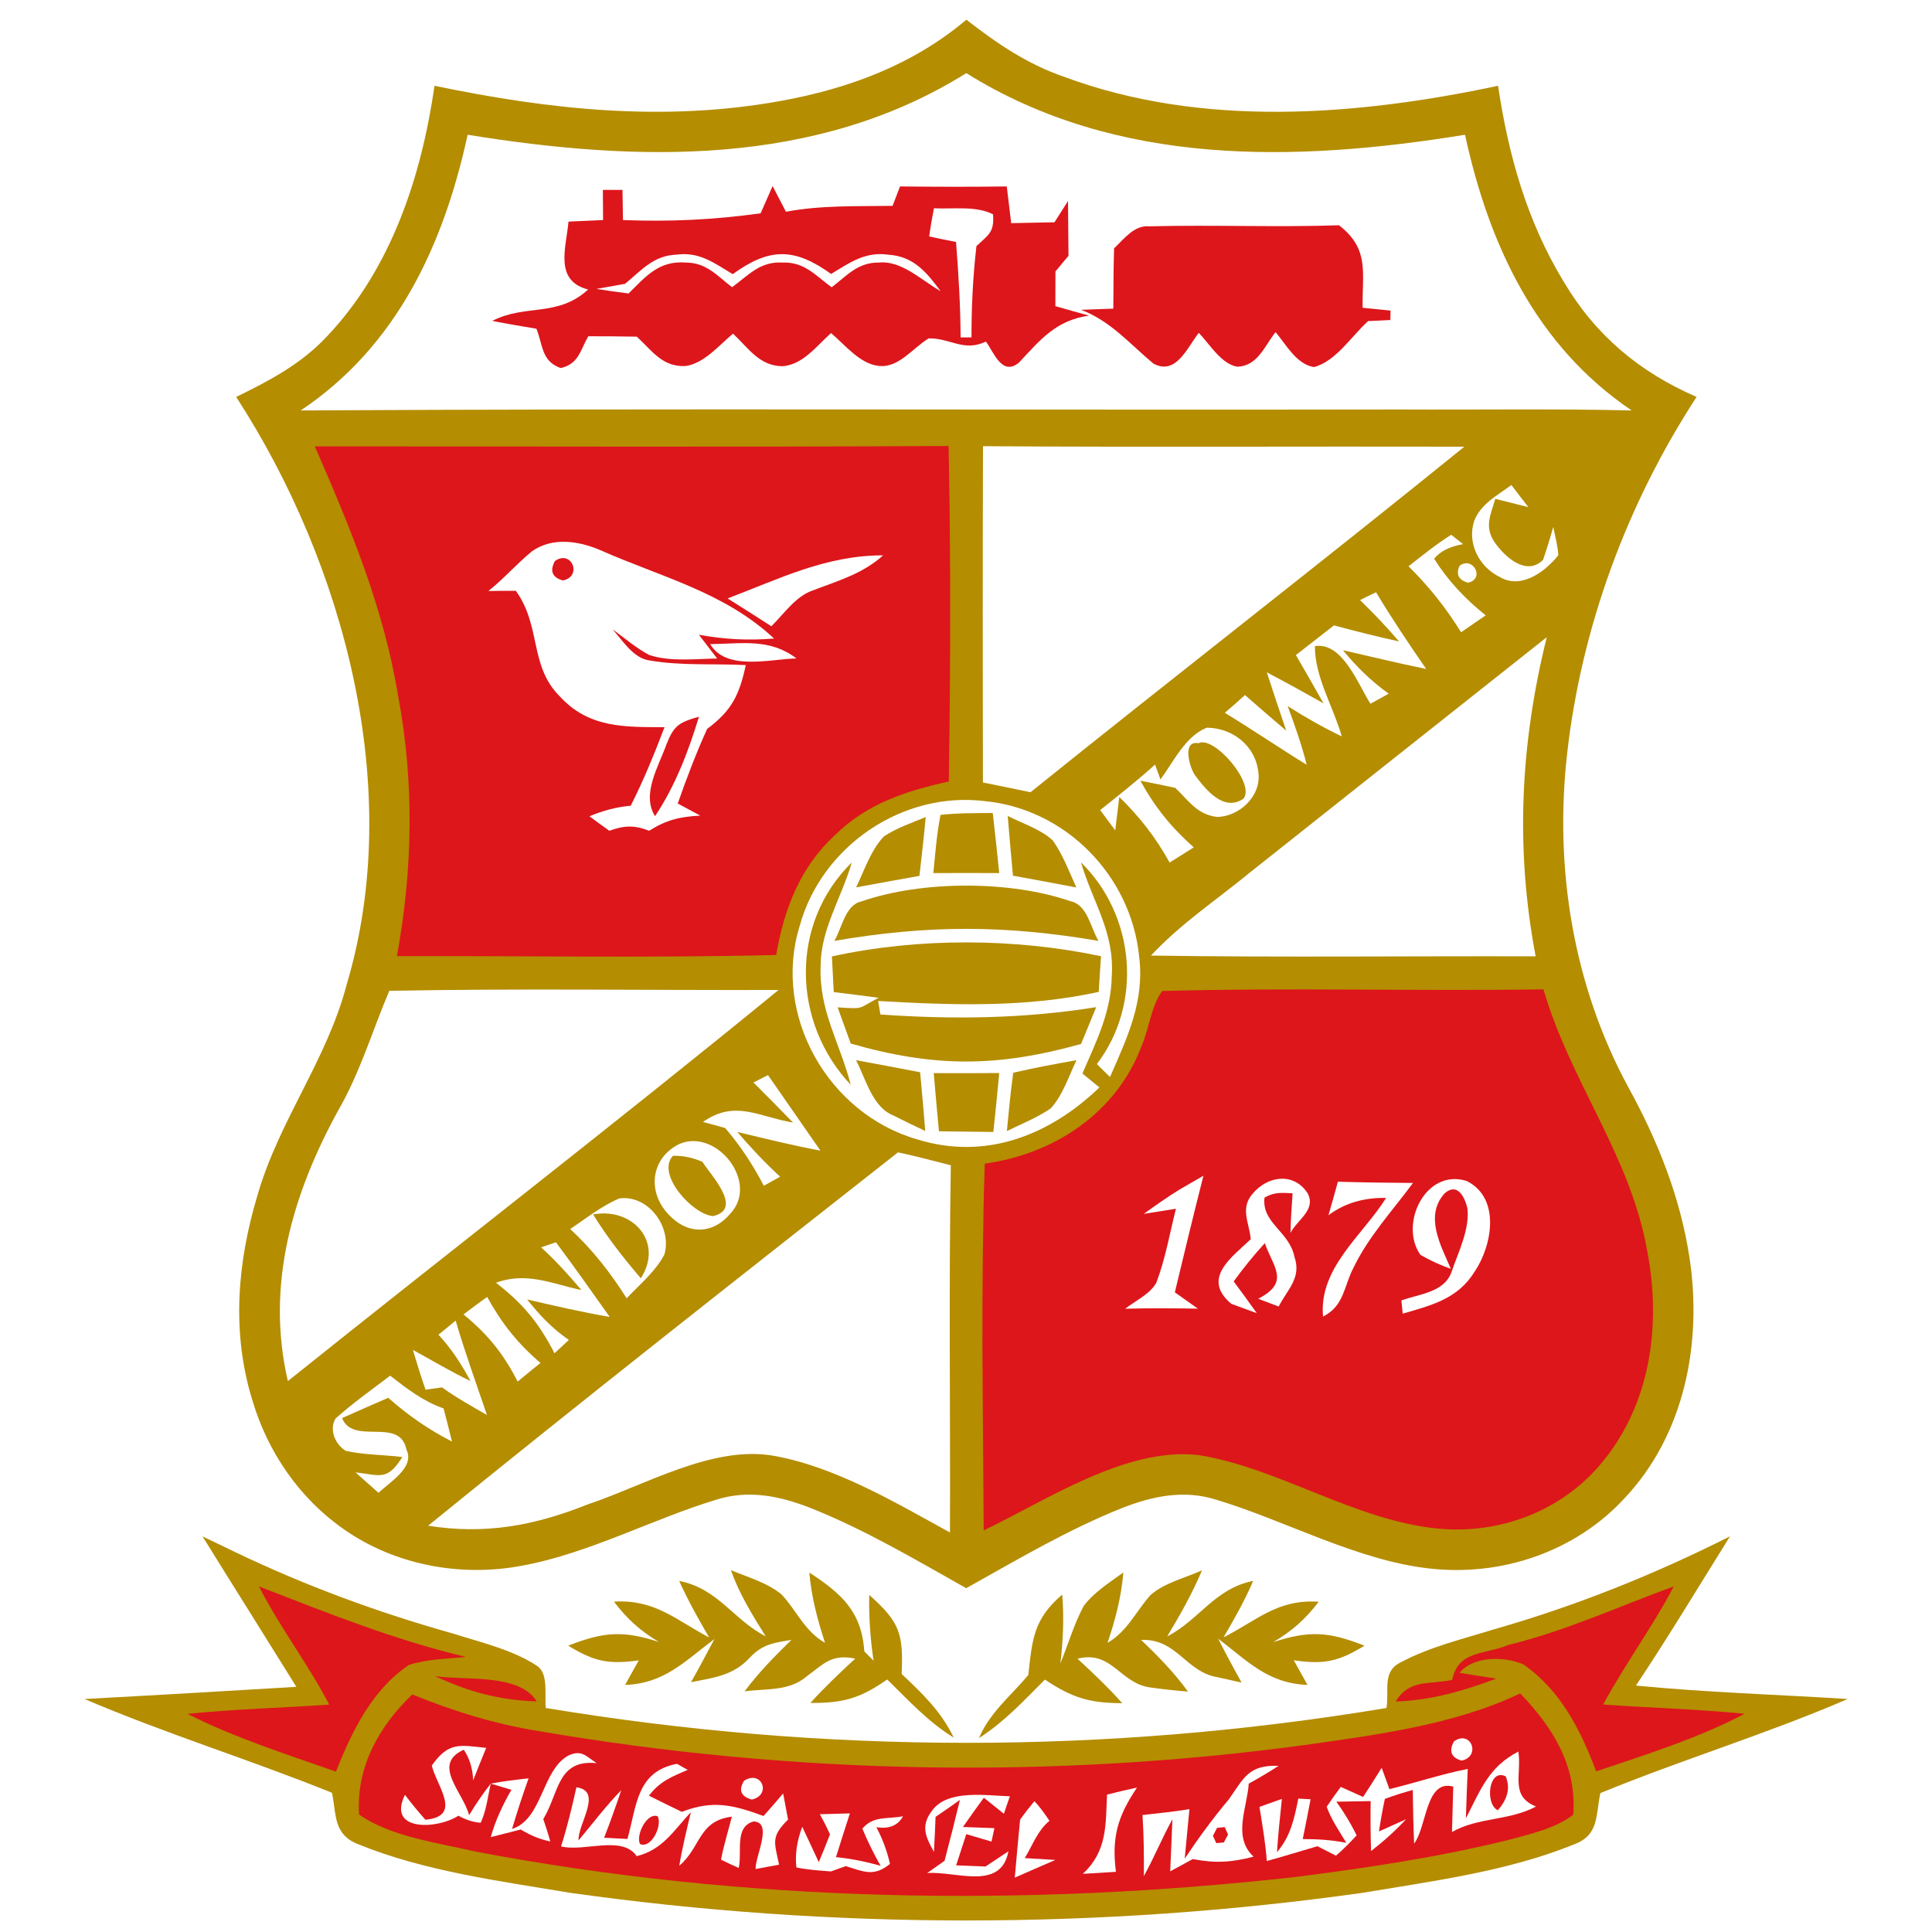 <?xml version="1.0" encoding="UTF-8" standalone="no"?>
<!DOCTYPE svg PUBLIC "-//W3C//DTD SVG 1.1//EN" "http://www.w3.org/Graphics/SVG/1.1/DTD/svg11.dtd">
<svg xmlns="http://www.w3.org/2000/svg" version="1.1" viewBox="0 0 200 200" width="200.0pt" height="200.0pt">
<path d="M 0.00 0.00 L 200.00 0.00 L 200.00 200.00 L 0.00 200.00 L 0.00 0.00 Z" fill="#ffffff" />
<path d="M 100.04 2.04 C 103.17 4.48 106.36 6.65 110.15 7.95 C 124.44 13.26 140.43 11.99 155.08 8.88 C 156.14 16.03 158.07 22.90 161.85 29.12 C 165.16 34.71 169.69 38.51 175.63 41.09 C 168.44 52.12 163.71 64.91 162.23 78.00 C 160.89 89.84 162.84 101.95 168.52 112.47 C 171.58 118.02 173.93 123.87 174.89 130.16 C 176.24 138.96 174.41 148.52 168.14 155.13 C 163.05 160.64 155.41 163.22 147.99 162.37 C 140.51 161.56 132.86 157.32 125.87 155.24 C 122.52 154.19 119.30 154.88 116.13 156.12 C 110.56 158.34 105.25 161.49 100.02 164.41 C 94.79 161.46 89.48 158.32 83.89 156.10 C 80.72 154.86 77.48 154.19 74.14 155.25 C 67.69 157.19 60.86 160.85 54.03 162.08 C 47.72 163.28 40.93 162.03 35.64 158.34 C 31.02 155.14 27.72 150.34 26.13 144.97 C 23.95 137.94 24.56 130.68 26.66 123.72 C 28.88 115.99 33.85 109.73 35.89 101.91 C 41.92 81.73 35.65 58.38 24.45 41.09 C 27.90 39.41 31.18 37.68 33.83 34.84 C 40.49 27.84 43.63 18.27 44.98 8.88 C 56.90 11.36 68.72 12.64 80.82 10.45 C 87.87 9.17 94.51 6.71 100.04 2.04 Z" fill="#b48d01" />
<path d="M 100.03 7.57 C 115.63 17.30 134.15 16.79 151.66 13.95 C 154.13 25.33 158.99 35.79 168.91 42.49 C 160.94 42.30 152.97 42.43 145.00 42.39 C 107.05 42.46 69.08 42.27 31.13 42.49 C 41.09 35.83 45.93 25.34 48.41 13.95 C 65.90 16.78 84.45 17.31 100.03 7.57 Z" fill="#ffffff" />
<path d="M 93.17 19.30 C 96.85 19.34 100.54 19.35 104.22 19.30 C 104.37 20.57 104.52 21.84 104.68 23.10 C 106.17 23.07 107.67 23.04 109.16 23.01 C 109.63 22.28 110.10 21.54 110.56 20.81 C 110.57 22.70 110.60 24.59 110.61 26.48 C 110.16 27.02 109.71 27.56 109.26 28.10 C 109.26 29.30 109.25 30.50 109.25 31.69 C 110.41 32.03 111.57 32.35 112.74 32.67 C 109.31 33.16 107.70 35.16 105.50 37.52 C 103.73 39.00 102.89 36.47 102.06 35.36 C 99.77 36.46 98.35 34.98 96.14 35.03 C 94.51 36.00 93.03 38.11 91.00 37.88 C 89.04 37.71 87.46 35.68 86.03 34.48 C 84.54 35.80 83.13 37.76 81.00 37.91 C 78.59 37.89 77.48 36.02 75.88 34.54 C 74.47 35.72 72.88 37.62 70.99 37.89 C 68.56 38.02 67.52 36.31 65.92 34.85 C 64.24 34.82 62.57 34.81 60.90 34.81 C 60.05 36.27 59.92 37.68 58.04 38.10 C 56.04 37.39 56.22 35.75 55.53 34.03 C 54.01 33.78 52.48 33.52 50.96 33.22 C 54.35 31.45 57.74 32.87 60.88 29.97 C 57.32 29.06 58.62 25.59 58.85 22.94 C 60.04 22.89 61.23 22.83 62.43 22.78 C 62.42 21.74 62.42 20.70 62.41 19.66 L 64.44 19.66 C 64.46 20.70 64.48 21.74 64.49 22.78 C 69.35 22.97 73.93 22.75 78.74 22.08 C 79.15 21.14 79.56 20.20 79.98 19.26 C 80.44 20.14 80.90 21.03 81.36 21.92 C 85.03 21.23 88.69 21.37 92.40 21.31 C 92.66 20.64 92.92 19.97 93.17 19.30 Z" fill="#dd161b" />
<path d="M 96.68 21.56 C 98.60 21.66 101.08 21.28 102.80 22.19 C 102.93 24.07 102.36 24.26 101.08 25.48 C 100.72 28.62 100.56 31.77 100.57 34.93 L 99.44 34.93 C 99.43 31.62 99.22 28.35 98.97 25.05 C 98.04 24.87 97.11 24.68 96.19 24.48 C 96.32 23.51 96.49 22.54 96.68 21.56 Z" fill="#ffffff" />
<path d="M 118.97 23.43 C 125.51 23.26 132.06 23.54 138.61 23.32 C 141.82 25.80 140.99 28.25 141.06 31.86 C 142.02 31.96 142.98 32.05 143.95 32.15 L 143.93 33.13 C 143.16 33.17 142.40 33.20 141.63 33.24 C 139.91 34.78 138.31 37.40 136.02 38.00 C 134.21 37.71 133.14 35.68 132.05 34.38 C 130.89 35.83 130.20 37.91 128.06 37.96 C 126.40 37.66 125.21 35.60 124.10 34.46 C 122.94 35.90 121.75 38.94 119.39 37.63 C 116.93 35.58 115.01 33.26 111.91 32.07 L 115.25 31.95 C 115.27 29.87 115.26 27.79 115.33 25.71 C 116.34 24.75 117.42 23.28 118.97 23.43 Z" fill="#dd161b" />
<path d="M 70.03 26.36 C 72.39 26.04 73.94 27.23 75.85 28.38 C 79.65 25.63 82.22 25.62 86.04 28.36 C 87.97 27.18 89.58 26.02 91.98 26.37 C 94.57 26.53 95.94 28.20 97.37 30.14 C 95.41 29.03 93.33 26.94 90.99 27.18 C 88.79 27.15 87.69 28.53 86.09 29.74 C 84.42 28.52 83.27 27.09 81.00 27.18 C 78.67 27.04 77.50 28.49 75.78 29.73 C 74.23 28.54 73.15 27.20 71.02 27.18 C 68.22 26.95 66.86 28.61 65.07 30.38 C 63.96 30.24 62.85 30.09 61.74 29.91 C 62.73 29.73 63.72 29.56 64.71 29.38 C 66.41 27.97 67.65 26.45 70.03 26.36 Z" fill="#ffffff" />
<path d="M 32.59 46.21 C 54.46 46.21 76.33 46.29 98.20 46.17 C 98.43 57.72 98.40 69.35 98.22 80.90 C 93.82 81.87 89.73 83.19 86.45 86.44 C 82.82 89.77 81.17 94.10 80.35 98.86 C 67.28 99.18 54.17 98.94 41.09 98.98 C 42.73 89.99 42.90 81.02 41.21 72.01 C 39.71 62.91 36.26 54.60 32.59 46.21 Z" fill="#dd161b" />
<path d="M 101.76 46.19 C 118.37 46.30 134.98 46.20 151.59 46.24 C 136.72 58.29 121.59 70.01 106.68 82.01 C 105.04 81.67 103.40 81.33 101.75 81.00 C 101.73 69.40 101.72 57.79 101.76 46.19 Z" fill="#ffffff" />
<path d="M 156.46 50.21 C 157.04 50.98 157.63 51.74 158.22 52.50 C 157.08 52.21 155.93 51.92 154.79 51.64 C 154.31 53.32 153.62 54.54 154.74 56.16 C 155.78 57.65 158.01 59.69 159.74 57.95 C 160.12 56.83 160.47 55.70 160.79 54.55 C 160.99 55.51 161.25 56.49 161.32 57.47 C 159.98 59.18 157.44 61.05 155.26 59.73 C 153.13 58.71 151.84 56.23 152.61 53.92 C 153.29 52.15 155.02 51.28 156.46 50.21 Z" fill="#ffffff" />
<path d="M 150.23 55.36 L 151.46 56.33 C 150.08 56.57 149.08 57.07 148.46 57.84 C 149.89 60.11 151.71 62.04 153.80 63.70 C 152.95 64.28 152.10 64.86 151.25 65.45 C 149.66 62.89 147.95 60.74 145.81 58.62 C 147.26 57.49 148.68 56.33 150.23 55.36 Z" fill="#ffffff" />
<path d="M 62.12 56.94 C 68.42 59.74 74.95 61.27 80.13 66.10 C 77.44 66.32 75.00 66.19 72.35 65.71 C 72.98 66.53 73.61 67.35 74.24 68.17 C 71.98 68.20 69.37 68.53 67.20 67.80 C 65.85 67.09 64.64 66.04 63.41 65.14 C 64.43 66.28 65.56 68.13 67.19 68.36 C 70.46 68.94 73.90 68.68 77.21 68.85 C 76.52 71.95 75.78 73.53 73.20 75.46 C 72.06 77.98 71.07 80.57 70.16 83.18 C 70.94 83.60 71.71 84.02 72.49 84.43 C 70.35 84.55 69.00 84.87 67.20 86.00 C 65.66 85.40 64.63 85.44 63.08 86.00 C 62.39 85.51 61.70 85.01 61.02 84.50 C 62.41 83.92 63.79 83.54 65.29 83.41 C 66.63 80.77 67.74 78.04 68.79 75.28 C 64.64 75.26 60.95 75.38 57.93 72.07 C 54.77 68.90 56.05 64.83 53.40 61.16 C 52.45 61.16 51.51 61.16 50.56 61.18 C 52.16 59.91 53.50 58.35 55.08 57.06 C 57.20 55.58 59.87 55.99 62.12 56.94 Z" fill="#ffffff" />
<path d="M 57.44 58.08 C 59.17 56.85 60.33 59.67 58.27 60.09 C 57.17 59.78 56.89 59.11 57.44 58.08 Z" fill="#dd161b" />
<path d="M 91.42 57.49 C 89.26 59.43 86.71 60.13 84.09 61.14 C 82.37 61.73 81.12 63.58 79.85 64.83 C 78.35 63.86 76.84 62.90 75.32 61.95 C 80.73 59.90 85.47 57.49 91.42 57.49 Z" fill="#ffffff" />
<path d="M 151.10 58.56 C 152.49 57.54 153.76 59.93 151.97 60.32 C 150.98 60.04 150.69 59.45 151.10 58.56 Z" fill="#ffffff" />
<path d="M 142.45 61.31 C 144.08 64.03 145.84 66.65 147.64 69.25 C 144.76 68.67 141.90 67.96 139.02 67.31 C 140.46 69.05 141.93 70.50 143.76 71.81 C 143.13 72.16 142.50 72.50 141.87 72.85 C 140.61 70.91 138.98 66.42 136.12 66.89 C 136.09 70.06 138.03 73.17 138.90 76.23 C 136.96 75.31 135.11 74.24 133.30 73.10 C 134.04 75.10 134.75 77.10 135.27 79.17 C 132.42 77.42 129.65 75.53 126.79 73.79 C 127.50 73.19 128.19 72.58 128.88 71.95 C 130.29 73.19 131.71 74.42 133.15 75.64 C 132.47 73.63 131.79 71.62 131.14 69.60 C 133.12 70.63 135.06 71.72 137.01 72.81 C 136.07 71.14 135.11 69.47 134.15 67.81 C 135.46 66.78 136.77 65.76 138.09 64.74 C 140.33 65.34 142.57 65.91 144.83 66.40 C 143.55 64.91 142.20 63.49 140.79 62.12 C 141.34 61.84 141.90 61.57 142.45 61.31 Z" fill="#ffffff" />
<path d="M 160.12 65.96 C 157.39 76.98 156.85 87.82 158.97 99.00 C 145.70 98.96 132.42 99.12 119.15 98.92 C 122.24 95.60 125.90 93.19 129.38 90.33 C 139.62 82.20 149.87 74.08 160.12 65.96 Z" fill="#ffffff" />
<path d="M 73.52 66.68 C 76.79 66.64 79.68 66.05 82.45 68.16 C 79.77 68.22 75.17 69.49 73.52 66.68 Z" fill="#ffffff" />
<path d="M 72.36 74.19 C 71.25 77.81 69.92 81.32 67.81 84.49 C 66.37 82.22 68.20 79.30 68.99 77.06 C 69.76 75.09 70.30 74.78 72.36 74.19 Z" fill="#dd161b" />
<path d="M 124.93 75.33 C 127.64 75.35 130.00 77.25 130.27 79.99 C 130.58 82.41 128.29 84.54 125.99 84.57 C 123.93 84.33 123.04 82.87 121.66 81.56 C 120.46 81.30 119.26 81.05 118.05 80.82 C 119.57 83.58 121.23 85.63 123.58 87.72 C 122.75 88.24 121.91 88.76 121.08 89.29 C 119.63 86.68 118.00 84.59 115.87 82.50 C 115.73 83.65 115.59 84.80 115.45 85.96 C 114.93 85.26 114.41 84.56 113.89 83.86 C 115.81 82.32 117.75 80.80 119.57 79.15 L 120.13 80.69 C 121.48 78.86 122.73 76.18 124.93 75.33 Z" fill="#ffffff" />
<path d="M 124.07 76.94 C 125.64 76.10 129.99 81.12 128.72 82.68 C 126.69 84.07 124.84 81.77 123.72 80.27 C 123.15 79.50 122.32 76.60 124.07 76.94 Z" fill="#b48d01" />
<path d="M 102.02 82.94 C 110.35 83.78 117.07 90.67 117.92 98.97 C 118.51 103.64 116.71 107.36 114.91 111.49 C 114.45 111.05 114.00 110.60 113.55 110.15 C 118.33 103.86 117.50 94.76 111.90 89.27 C 113.14 93.44 115.38 96.49 115.09 101.01 C 115.03 104.77 113.50 107.78 112.05 111.13 C 112.63 111.61 113.22 112.09 113.81 112.57 C 108.69 117.51 102.05 120.14 94.99 117.96 C 85.76 115.33 79.92 105.12 82.78 95.86 C 85.05 87.57 93.46 81.85 102.02 82.94 Z" fill="#ffffff" />
<path d="M 97.36 84.36 C 99.14 84.15 100.98 84.18 102.77 84.16 C 103.01 86.23 103.23 88.31 103.44 90.38 C 101.17 90.37 98.89 90.37 96.62 90.38 C 96.82 88.38 96.97 86.33 97.36 84.36 Z" fill="#b48d01" />
<path d="M 95.83 84.58 C 95.65 86.62 95.40 88.64 95.18 90.67 C 93.00 91.06 90.82 91.45 88.63 91.86 C 89.47 90.11 90.16 87.97 91.52 86.57 C 92.83 85.71 94.39 85.18 95.83 84.58 Z" fill="#b48d01" />
<path d="M 104.32 84.47 C 105.84 85.25 107.71 85.82 108.98 87.00 C 110.02 88.46 110.69 90.24 111.42 91.87 C 109.23 91.46 107.05 91.04 104.86 90.65 C 104.67 88.59 104.49 86.53 104.32 84.47 Z" fill="#b48d01" />
<path d="M 88.18 89.28 C 87.08 93.01 84.95 96.23 84.95 99.99 C 84.77 104.64 86.94 107.93 88.07 112.30 C 81.98 105.84 81.73 95.59 88.18 89.28 Z" fill="#b48d01" />
<path d="M 110.83 93.30 C 112.58 93.66 112.90 96.07 113.72 97.40 C 104.03 95.75 96.06 95.73 86.37 97.40 C 87.14 96.14 87.49 93.67 89.16 93.32 C 95.41 91.14 104.58 91.13 110.83 93.30 Z" fill="#b48d01" />
<path d="M 113.98 98.99 C 113.89 100.22 113.81 101.45 113.74 102.68 C 106.16 104.34 98.59 104.06 90.90 103.62 C 90.98 104.09 91.06 104.55 91.14 105.02 C 98.68 105.55 106.00 105.46 113.48 104.26 C 112.96 105.53 112.44 106.80 111.91 108.07 C 103.24 110.49 96.73 110.51 88.07 108.03 C 87.62 106.78 87.17 105.53 86.71 104.28 C 89.58 104.47 88.75 104.42 90.96 103.29 C 89.41 103.08 87.86 102.89 86.31 102.70 C 86.25 101.47 86.19 100.24 86.12 99.01 C 95.01 97.05 105.08 97.10 113.98 98.99 Z" fill="#b48d01" />
<path d="M 40.30 102.57 C 53.69 102.31 67.19 102.52 80.60 102.48 C 63.85 116.18 46.69 129.44 29.80 142.97 C 27.50 133.08 30.24 123.67 34.99 114.99 C 37.28 111.04 38.53 106.73 40.30 102.57 Z" fill="#ffffff" />
<path d="M 120.31 102.59 C 133.41 102.23 146.66 102.61 159.78 102.42 C 162.60 112.08 168.76 119.58 170.51 129.45 C 172.01 137.17 170.88 145.49 165.65 151.62 C 161.57 156.44 155.25 158.82 148.99 158.25 C 140.37 157.48 132.34 151.91 124.01 150.62 C 116.51 149.81 108.39 155.28 101.83 158.43 C 101.76 145.79 101.53 133.09 101.94 120.46 C 109.17 119.45 115.59 115.20 118.20 108.23 C 118.95 106.47 119.19 104.09 120.31 102.59 Z" fill="#dd161b" />
<path d="M 88.62 109.75 C 90.83 110.15 93.04 110.58 95.25 111.00 C 95.44 113.03 95.62 115.05 95.78 117.08 C 94.67 116.56 93.57 116.03 92.48 115.47 C 90.31 114.62 89.61 111.65 88.62 109.75 Z" fill="#b48d01" />
<path d="M 111.44 109.75 C 110.64 111.39 110.02 113.39 108.77 114.74 C 107.38 115.70 105.74 116.34 104.23 117.09 C 104.43 115.07 104.61 113.06 104.89 111.05 C 107.06 110.54 109.24 110.14 111.44 109.75 Z" fill="#b48d01" />
<path d="M 79.50 111.29 C 81.31 113.89 83.12 116.50 84.93 119.11 C 82.03 118.58 79.18 117.86 76.32 117.18 C 77.73 118.80 79.17 120.36 80.76 121.81 C 80.20 122.13 79.63 122.44 79.07 122.75 C 77.93 120.56 76.67 118.65 75.07 116.77 C 74.30 116.56 73.54 116.35 72.77 116.14 C 76.12 113.82 78.46 115.59 82.10 116.21 C 80.74 114.82 79.38 113.44 78.00 112.06 C 78.50 111.80 79.00 111.54 79.50 111.29 Z" fill="#ffffff" />
<path d="M 96.66 111.09 C 98.92 111.10 101.18 111.10 103.44 111.08 C 103.25 113.11 103.05 115.15 102.83 117.18 C 100.95 117.16 99.08 117.14 97.20 117.11 C 97.01 115.10 96.83 113.09 96.66 111.09 Z" fill="#b48d01" />
<path d="M 70.38 118.40 C 74.23 116.82 78.58 122.41 75.64 125.59 C 73.79 127.83 71.16 127.83 69.21 125.72 C 66.96 123.38 67.36 119.83 70.38 118.40 Z" fill="#ffffff" />
<path d="M 69.66 119.65 C 70.68 119.62 71.70 119.83 72.71 120.27 C 73.59 121.67 76.98 125.15 73.82 125.89 C 71.69 125.73 67.89 121.54 69.66 119.65 Z" fill="#b48d01" />
<path d="M 92.96 119.29 C 94.80 119.68 96.60 120.17 98.43 120.63 C 98.21 133.29 98.39 145.97 98.34 158.64 C 92.68 155.54 86.43 151.81 80.02 150.69 C 73.68 149.62 66.72 153.78 60.77 155.76 C 55.30 157.94 50.21 158.88 44.32 157.94 C 60.38 144.88 76.69 132.09 92.96 119.29 Z" fill="#ffffff" />
<path d="M 124.58 121.71 C 123.56 125.73 122.58 129.75 121.62 133.78 C 122.42 134.34 123.21 134.90 124.00 135.47 C 121.49 135.43 118.99 135.41 116.48 135.48 C 117.52 134.66 119.06 133.96 119.70 132.79 C 120.64 130.34 121.09 127.67 121.73 125.13 L 118.40 125.66 C 119.61 124.79 120.83 123.93 122.09 123.15 C 122.92 122.67 123.75 122.19 124.58 121.71 Z" fill="#ffffff" />
<path d="M 135.36 123.52 C 136.28 125.24 134.30 126.25 133.59 127.63 C 133.62 126.26 133.71 124.90 133.81 123.53 C 132.73 123.47 131.87 123.39 130.90 123.98 C 130.59 126.61 133.46 127.46 134.00 130.10 C 134.75 132.30 133.29 133.44 132.37 135.25 C 131.67 134.98 130.96 134.71 130.25 134.45 C 133.58 132.72 131.82 131.21 130.93 128.69 C 129.78 129.96 128.71 131.27 127.71 132.65 C 128.52 133.74 129.32 134.83 130.10 135.94 L 127.46 134.97 C 124.34 132.33 127.51 130.16 129.48 128.28 C 129.31 126.53 128.36 125.09 129.66 123.59 C 131.20 121.72 133.92 121.31 135.36 123.52 Z" fill="#ffffff" />
<path d="M 138.50 122.33 C 141.09 122.41 143.68 122.44 146.27 122.46 C 144.19 125.28 141.66 128.02 140.14 131.18 C 139.09 133.17 139.17 135.17 136.96 136.29 C 136.50 131.26 141.04 127.91 143.49 124.01 C 141.17 123.96 139.18 124.56 137.52 125.80 C 137.86 124.64 138.18 123.49 138.50 122.33 Z" fill="#ffffff" />
<path d="M 151.84 122.26 C 155.36 124.02 154.48 128.92 152.66 131.63 C 150.90 134.48 148.20 135.11 145.21 135.99 L 145.07 134.62 C 146.88 133.96 149.50 133.80 150.25 131.70 C 150.94 129.67 152.18 127.23 151.90 125.06 C 151.63 123.91 150.85 122.36 149.53 123.55 C 147.44 125.91 149.16 128.94 150.19 131.35 C 149.09 130.96 148.04 130.48 147.04 129.90 C 144.80 126.71 147.59 120.90 151.84 122.26 Z" fill="#ffffff" />
<path d="M 64.10 124.06 C 67.13 123.65 69.59 127.05 68.78 129.86 C 67.88 131.60 66.20 132.99 64.87 134.40 C 63.19 131.74 61.34 129.37 59.03 127.23 C 60.65 126.13 62.29 124.84 64.10 124.06 Z" fill="#ffffff" />
<path d="M 61.40 125.72 C 65.46 124.95 68.75 128.55 66.34 132.33 C 64.54 130.23 62.85 128.07 61.40 125.72 Z" fill="#b48d01" />
<path d="M 57.55 128.60 C 59.45 131.14 61.28 133.74 63.12 136.33 C 60.24 135.83 57.41 135.18 54.57 134.52 C 55.86 136.15 57.17 137.53 58.89 138.71 C 58.39 139.17 57.90 139.63 57.40 140.09 C 55.80 136.96 54.12 134.93 51.34 132.79 C 54.50 131.63 57.10 132.88 60.19 133.55 C 58.88 131.99 57.51 130.49 56.01 129.12 C 56.52 128.94 57.03 128.77 57.55 128.60 Z" fill="#ffffff" />
<path d="M 50.43 134.26 C 51.94 136.99 53.57 139.06 55.95 141.09 C 55.16 141.73 54.37 142.37 53.59 143.02 C 52.10 140.12 50.50 138.13 47.98 136.07 C 48.79 135.46 49.60 134.84 50.43 134.26 Z" fill="#ffffff" />
<path d="M 47.17 136.71 C 48.14 140.01 49.30 143.23 50.41 146.48 C 48.82 145.57 47.24 144.69 45.75 143.62 C 45.19 143.70 44.62 143.78 44.05 143.86 C 43.58 142.50 43.15 141.12 42.74 139.74 C 44.72 140.82 46.66 141.99 48.70 142.96 C 47.76 141.20 46.75 139.64 45.39 138.17 C 45.98 137.68 46.57 137.20 47.17 136.71 Z" fill="#ffffff" />
<path d="M 40.39 142.41 C 42.15 143.77 43.78 145.05 45.92 145.80 C 46.22 146.94 46.51 148.09 46.79 149.23 C 44.34 147.97 42.26 146.53 40.19 144.70 C 38.59 145.40 37.00 146.08 35.41 146.80 C 36.57 149.68 41.38 146.61 42.08 150.07 C 42.98 151.93 40.29 153.44 39.19 154.54 C 38.40 153.84 37.60 153.13 36.80 152.42 C 39.36 152.70 40.06 153.35 41.65 150.83 C 39.71 150.59 37.70 150.62 35.79 150.19 C 34.70 149.53 34.04 147.99 34.74 146.84 C 36.52 145.25 38.49 143.85 40.39 142.41 Z" fill="#ffffff" />
<path d="M 20.97 159.05 C 22.10 159.60 23.23 160.14 24.36 160.68 C 31.64 164.17 39.20 166.95 46.98 169.13 C 49.83 170.04 53.06 170.78 55.58 172.44 C 56.82 173.24 56.35 175.51 56.50 176.81 C 85.47 181.61 114.57 181.63 143.53 176.81 C 143.83 174.95 143.03 172.99 145.07 172.05 C 148.04 170.47 151.51 169.65 154.72 168.65 C 163.14 166.24 171.28 162.98 179.09 159.04 C 175.86 164.20 172.73 169.43 169.35 174.49 C 176.61 175.20 183.98 175.42 191.27 175.88 C 182.90 179.50 174.11 182.15 165.67 185.62 C 165.17 187.94 165.56 189.97 162.92 190.94 C 156.05 193.73 148.29 194.73 141.01 195.95 C 113.92 199.76 86.09 199.76 59.00 195.94 C 51.73 194.72 43.96 193.72 37.10 190.92 C 34.50 189.92 34.84 187.91 34.37 185.59 C 25.91 182.17 17.14 179.47 8.75 175.88 C 16.06 175.49 23.37 175.06 30.68 174.62 C 27.45 169.42 24.19 164.25 20.97 159.05 Z" fill="#b48d01" />
<path d="M 75.67 162.55 C 77.40 163.26 79.49 163.86 80.94 165.09 C 82.50 166.79 83.30 168.86 85.41 170.07 C 84.62 167.67 84.00 165.31 83.78 162.79 C 87.03 164.91 89.21 166.79 89.47 170.95 C 89.79 171.27 90.11 171.59 90.43 171.91 C 90.09 169.63 89.94 167.42 89.98 165.10 C 93.13 167.92 93.52 169.06 93.34 173.29 C 95.45 175.27 97.47 177.22 98.73 179.88 C 96.07 178.24 94.06 176.03 91.85 173.86 C 89.05 175.79 87.40 176.30 83.89 176.29 C 85.35 174.67 86.93 173.18 88.53 171.70 C 86.06 171.19 85.29 172.24 83.49 173.55 C 81.68 175.10 79.31 174.78 77.08 175.09 C 78.52 173.15 80.20 171.45 81.93 169.76 C 80.06 170.07 78.92 170.21 77.61 171.61 C 75.90 173.46 73.87 173.68 71.53 174.14 C 72.38 172.67 73.15 171.17 73.96 169.67 C 70.93 171.93 68.79 174.29 64.71 174.42 C 65.18 173.57 65.65 172.72 66.13 171.88 C 62.94 172.32 61.50 171.99 58.82 170.36 C 62.44 168.94 64.48 168.75 68.21 169.98 C 66.29 168.82 64.91 167.60 63.56 165.80 C 67.82 165.55 69.95 167.69 73.41 169.51 C 72.30 167.60 71.22 165.68 70.31 163.66 C 74.35 164.45 75.89 167.66 79.26 169.39 C 77.89 167.18 76.53 165.02 75.67 162.55 Z" fill="#b48d01" />
<path d="M 116.29 162.78 C 116.08 165.31 115.46 167.67 114.65 170.07 C 116.73 168.85 117.57 166.83 119.10 165.12 C 120.53 163.85 122.72 163.34 124.43 162.56 C 123.43 164.95 122.16 167.18 120.83 169.40 C 124.18 167.67 125.72 164.46 129.73 163.65 C 128.86 165.68 127.78 167.59 126.66 169.50 C 130.15 167.73 132.23 165.53 136.51 165.81 C 135.14 167.62 133.76 168.83 131.81 169.99 C 135.57 168.76 137.59 168.92 141.25 170.36 C 138.60 171.98 137.09 172.34 133.93 171.87 C 134.40 172.72 134.88 173.57 135.35 174.42 C 131.26 174.28 129.11 171.92 126.10 169.63 C 126.88 171.16 127.69 172.68 128.53 174.18 L 126.12 173.64 C 122.72 173.12 121.90 169.62 118.12 169.76 C 119.88 171.43 121.55 173.15 122.98 175.11 C 121.68 175.01 120.40 174.87 119.11 174.69 C 115.92 174.28 115.13 170.80 111.54 171.71 C 113.14 173.18 114.72 174.68 116.17 176.31 C 112.71 176.31 110.95 175.72 108.17 173.87 C 105.99 176.05 103.96 178.25 101.34 179.93 C 102.49 177.24 104.62 175.58 106.45 173.40 C 106.86 169.70 106.98 167.62 109.96 165.07 C 110.16 167.47 110.05 169.81 109.77 172.20 C 110.58 170.22 111.18 168.12 112.19 166.24 C 113.23 164.84 114.89 163.80 116.29 162.78 Z" fill="#b48d01" />
<path d="M 26.81 164.23 C 33.87 166.97 40.82 169.76 48.21 171.52 C 46.27 171.74 44.18 171.74 42.33 172.36 C 38.54 174.88 36.39 179.29 34.78 183.40 C 29.63 181.59 24.29 179.89 19.41 177.42 C 24.30 176.92 29.18 176.80 34.08 176.46 C 31.88 172.24 28.97 168.46 26.81 164.23 Z" fill="#dd161b" />
<path d="M 173.27 164.22 C 171.06 168.44 168.22 172.26 165.96 176.45 C 170.85 176.80 175.73 176.93 180.60 177.41 C 175.76 179.96 170.41 181.62 165.24 183.37 C 163.60 179.07 161.58 175.00 157.70 172.30 C 155.77 171.46 152.56 171.39 151.09 173.17 C 152.35 173.37 153.62 173.58 154.89 173.77 C 151.49 175.05 148.13 176.02 144.48 176.14 C 145.90 173.79 147.97 174.41 150.33 173.90 C 150.96 170.82 153.68 171.31 156.17 170.28 C 162.10 168.82 167.56 166.31 173.27 164.22 Z" fill="#dd161b" />
<path d="M 45.04 173.51 C 48.09 173.99 53.77 173.19 55.56 176.13 C 51.70 176.00 48.51 175.15 45.04 173.51 Z" fill="#dd161b" />
<path d="M 42.68 175.41 C 46.96 177.15 51.24 178.48 55.81 179.21 C 81.95 183.69 108.74 184.20 135.02 180.65 C 142.44 179.60 150.59 178.55 157.37 175.30 C 160.74 178.82 163.25 182.78 162.86 187.86 C 161.03 189.28 158.39 189.86 156.19 190.46 C 148.97 192.25 141.57 193.35 134.21 194.29 C 106.01 197.46 77.07 196.96 49.15 191.66 C 45.25 190.74 40.51 190.16 37.17 187.84 C 36.85 182.94 39.23 178.70 42.68 175.41 Z" fill="#dd161b" />
<path d="M 50.33 180.94 C 49.87 182.06 49.42 183.18 48.98 184.30 C 48.93 183.07 48.61 182.01 48.01 181.13 C 44.64 182.65 47.95 185.52 48.56 187.91 C 49.24 186.77 49.99 185.68 50.80 184.64 C 50.50 185.97 50.35 187.44 49.76 188.69 C 49.00 188.64 48.24 188.40 47.45 187.96 C 45.37 189.35 40.01 189.67 41.92 185.80 C 42.59 186.69 43.30 187.55 44.04 188.38 C 47.94 188.02 45.19 184.88 44.70 182.77 C 46.45 180.27 47.62 180.66 50.33 180.94 Z" fill="#ffffff" />
<path d="M 150.52 180.26 C 152.29 179.03 153.34 181.83 151.30 182.26 C 150.22 181.94 149.96 181.27 150.52 180.26 Z" fill="#ffffff" />
<path d="M 61.77 182.52 C 57.67 182.11 57.89 185.59 56.24 188.31 C 56.51 189.08 56.75 189.85 56.97 190.63 C 55.80 190.38 54.94 190.01 53.91 189.39 L 50.80 190.18 C 51.29 188.43 52.04 186.85 52.94 185.28 L 50.80 184.64 C 52.10 184.39 53.41 184.24 54.72 184.09 C 54.10 185.82 53.53 187.57 53.01 189.33 C 56.18 188.31 56.07 183.25 58.84 181.73 C 60.22 181.10 60.63 181.79 61.77 182.52 Z" fill="#ffffff" />
<path d="M 157.18 181.32 C 157.55 183.69 156.28 185.92 159.01 187.01 C 156.21 188.51 153.01 188.10 150.31 189.65 C 150.35 188.09 150.39 186.52 150.44 184.95 C 147.57 184.16 147.73 189.05 146.39 190.85 C 146.31 189.00 146.27 187.15 146.25 185.30 C 145.27 185.56 144.31 185.87 143.36 186.22 C 143.12 187.34 142.92 188.46 142.75 189.59 C 143.68 189.17 144.62 188.75 145.55 188.33 C 144.43 189.54 143.23 190.61 141.93 191.62 C 141.88 189.90 141.86 188.18 141.89 186.45 C 140.71 186.47 139.52 186.49 138.34 186.51 C 139.14 187.62 139.84 188.78 140.44 189.99 C 139.77 190.73 139.06 191.44 138.30 192.10 C 137.66 191.77 137.02 191.44 136.38 191.12 C 134.63 191.63 132.90 192.17 131.14 192.65 C 131.00 190.77 130.68 188.92 130.38 187.05 C 131.16 186.77 131.93 186.50 132.70 186.22 C 132.50 188.06 132.32 189.90 132.19 191.74 C 133.61 190.09 133.98 188.27 134.40 186.19 L 135.67 186.26 C 135.41 187.63 135.14 189.01 134.86 190.38 C 136.40 190.38 137.86 190.47 139.37 190.77 C 138.65 189.57 137.81 188.36 137.34 187.04 C 137.80 186.34 138.29 185.65 138.80 184.98 C 139.57 185.32 140.34 185.67 141.11 186.02 C 141.76 185.02 142.41 184.01 143.03 183.00 L 143.83 185.21 C 146.55 184.55 149.19 183.66 151.94 183.12 C 151.86 184.82 151.80 186.53 151.75 188.23 C 153.27 185.28 154.10 182.92 157.18 181.32 Z" fill="#ffffff" />
<path d="M 70.08 182.59 L 71.19 183.22 C 69.54 183.92 68.29 184.41 67.18 185.89 C 68.31 186.46 69.44 187.01 70.58 187.56 C 73.85 186.30 75.92 186.86 79.04 187.99 C 79.73 187.22 80.41 186.44 81.07 185.66 C 81.24 186.56 81.41 187.46 81.58 188.36 C 79.75 190.16 80.18 190.74 80.65 193.03 C 79.84 193.18 79.03 193.33 78.22 193.48 C 78.16 192.20 80.06 188.62 78.01 188.56 C 75.99 189.09 76.85 191.78 76.47 193.37 C 75.85 193.10 75.24 192.81 74.64 192.51 C 74.92 191.01 75.39 189.54 75.76 188.06 C 72.28 188.50 72.58 191.22 70.32 193.14 C 70.63 191.27 71.08 189.43 71.52 187.59 C 69.74 189.50 68.60 191.48 65.91 192.15 C 64.41 189.94 60.43 191.74 58.08 191.14 C 58.72 189.13 59.21 187.08 59.67 185.02 C 62.46 185.39 59.80 188.83 59.89 190.52 C 61.35 188.77 62.72 186.96 64.31 185.32 C 63.76 186.97 63.17 188.61 62.54 190.24 C 63.35 190.29 64.15 190.33 64.95 190.37 C 65.92 186.95 65.87 183.39 70.08 182.59 Z" fill="#ffffff" />
<path d="M 132.36 182.80 C 131.35 183.45 130.33 184.06 129.27 184.64 C 129.09 187.21 127.58 190.18 129.77 192.20 C 127.53 192.79 125.79 192.90 123.48 192.45 C 122.70 192.87 121.92 193.29 121.14 193.72 C 121.21 191.92 121.29 190.12 121.37 188.33 C 120.30 190.25 119.48 192.29 118.41 194.21 C 118.43 192.10 118.41 190.00 118.27 187.89 C 119.90 187.71 121.52 187.55 123.13 187.28 C 122.96 188.99 122.80 190.70 122.64 192.41 C 124.07 190.27 125.54 188.25 127.20 186.28 C 128.77 184.06 129.24 182.68 132.36 182.80 Z" fill="#ffffff" />
<path d="M 77.03 184.34 C 78.85 183.17 79.90 185.82 77.83 186.29 C 76.69 185.97 76.42 185.32 77.03 184.34 Z" fill="#ffffff" />
<path d="M 155.87 183.89 C 156.36 185.05 156.09 186.22 155.05 187.40 C 153.69 186.73 154.11 183.00 155.87 183.89 Z" fill="#dd161b" />
<path d="M 104.54 185.95 C 104.33 186.56 104.13 187.16 103.92 187.76 C 103.23 187.21 102.54 186.66 101.85 186.10 C 101.11 187.10 100.39 188.11 99.68 189.13 C 100.77 189.17 101.85 189.21 102.94 189.25 L 102.64 190.64 C 101.77 190.38 100.90 190.12 100.03 189.87 C 99.68 190.94 99.33 192.02 98.98 193.10 C 100.00 193.14 101.01 193.18 102.02 193.22 C 102.81 192.69 103.60 192.17 104.39 191.65 C 103.62 195.80 98.87 193.66 95.98 193.90 C 96.58 193.48 97.18 193.06 97.78 192.63 C 98.33 190.54 98.86 188.44 99.37 186.33 C 98.54 186.92 97.70 187.50 96.85 188.08 C 96.80 189.29 96.75 190.50 96.68 191.71 C 95.83 190.16 95.27 189.04 96.47 187.46 C 98.07 185.19 102.13 185.89 104.54 185.95 Z" fill="#ffffff" />
<path d="M 114.60 185.78 C 115.63 185.51 116.66 185.27 117.70 185.05 C 115.72 188.00 115.06 190.16 115.52 193.77 C 114.38 193.84 113.24 193.91 112.09 193.98 C 114.63 191.63 114.45 188.93 114.60 185.78 Z" fill="#ffffff" />
<path d="M 107.08 186.46 C 107.68 187.08 108.16 187.78 108.64 188.49 C 107.40 189.51 106.95 190.92 106.08 192.35 C 107.14 192.41 108.19 192.48 109.25 192.54 C 107.85 193.14 106.45 193.76 105.05 194.37 C 105.22 192.37 105.41 190.37 105.60 188.37 C 106.07 187.71 106.56 187.08 107.08 186.46 Z" fill="#ffffff" />
<path d="M 68.08 188.02 C 68.59 188.93 67.46 191.39 66.26 190.90 C 65.78 190.02 66.96 187.59 68.08 188.02 Z" fill="#dd161b" />
<path d="M 84.87 187.81 L 87.98 187.72 C 87.49 189.23 87.01 190.74 86.54 192.25 C 88.08 192.40 89.62 192.71 91.16 193.15 C 90.45 191.90 89.82 190.62 89.27 189.30 C 90.41 187.94 91.88 188.33 93.48 188.02 C 92.95 188.98 92.03 189.36 90.72 189.15 C 91.37 190.38 91.84 191.65 92.13 192.95 C 90.44 194.33 89.41 193.74 87.55 193.18 C 87.04 193.36 86.53 193.54 86.02 193.73 C 84.81 193.64 83.62 193.56 82.44 193.32 C 82.29 191.95 82.50 190.55 83.05 189.11 C 83.63 190.33 84.19 191.56 84.76 192.77 C 85.16 191.82 85.55 190.86 85.92 189.89 C 85.60 189.18 85.25 188.49 84.87 187.81 Z" fill="#ffffff" />
<path d="M 125.99 189.22 L 126.78 189.14 L 127.13 189.91 L 126.69 190.73 L 125.91 190.80 L 125.56 190.05 L 125.99 189.22 Z" fill="#dd161b" />
</svg>